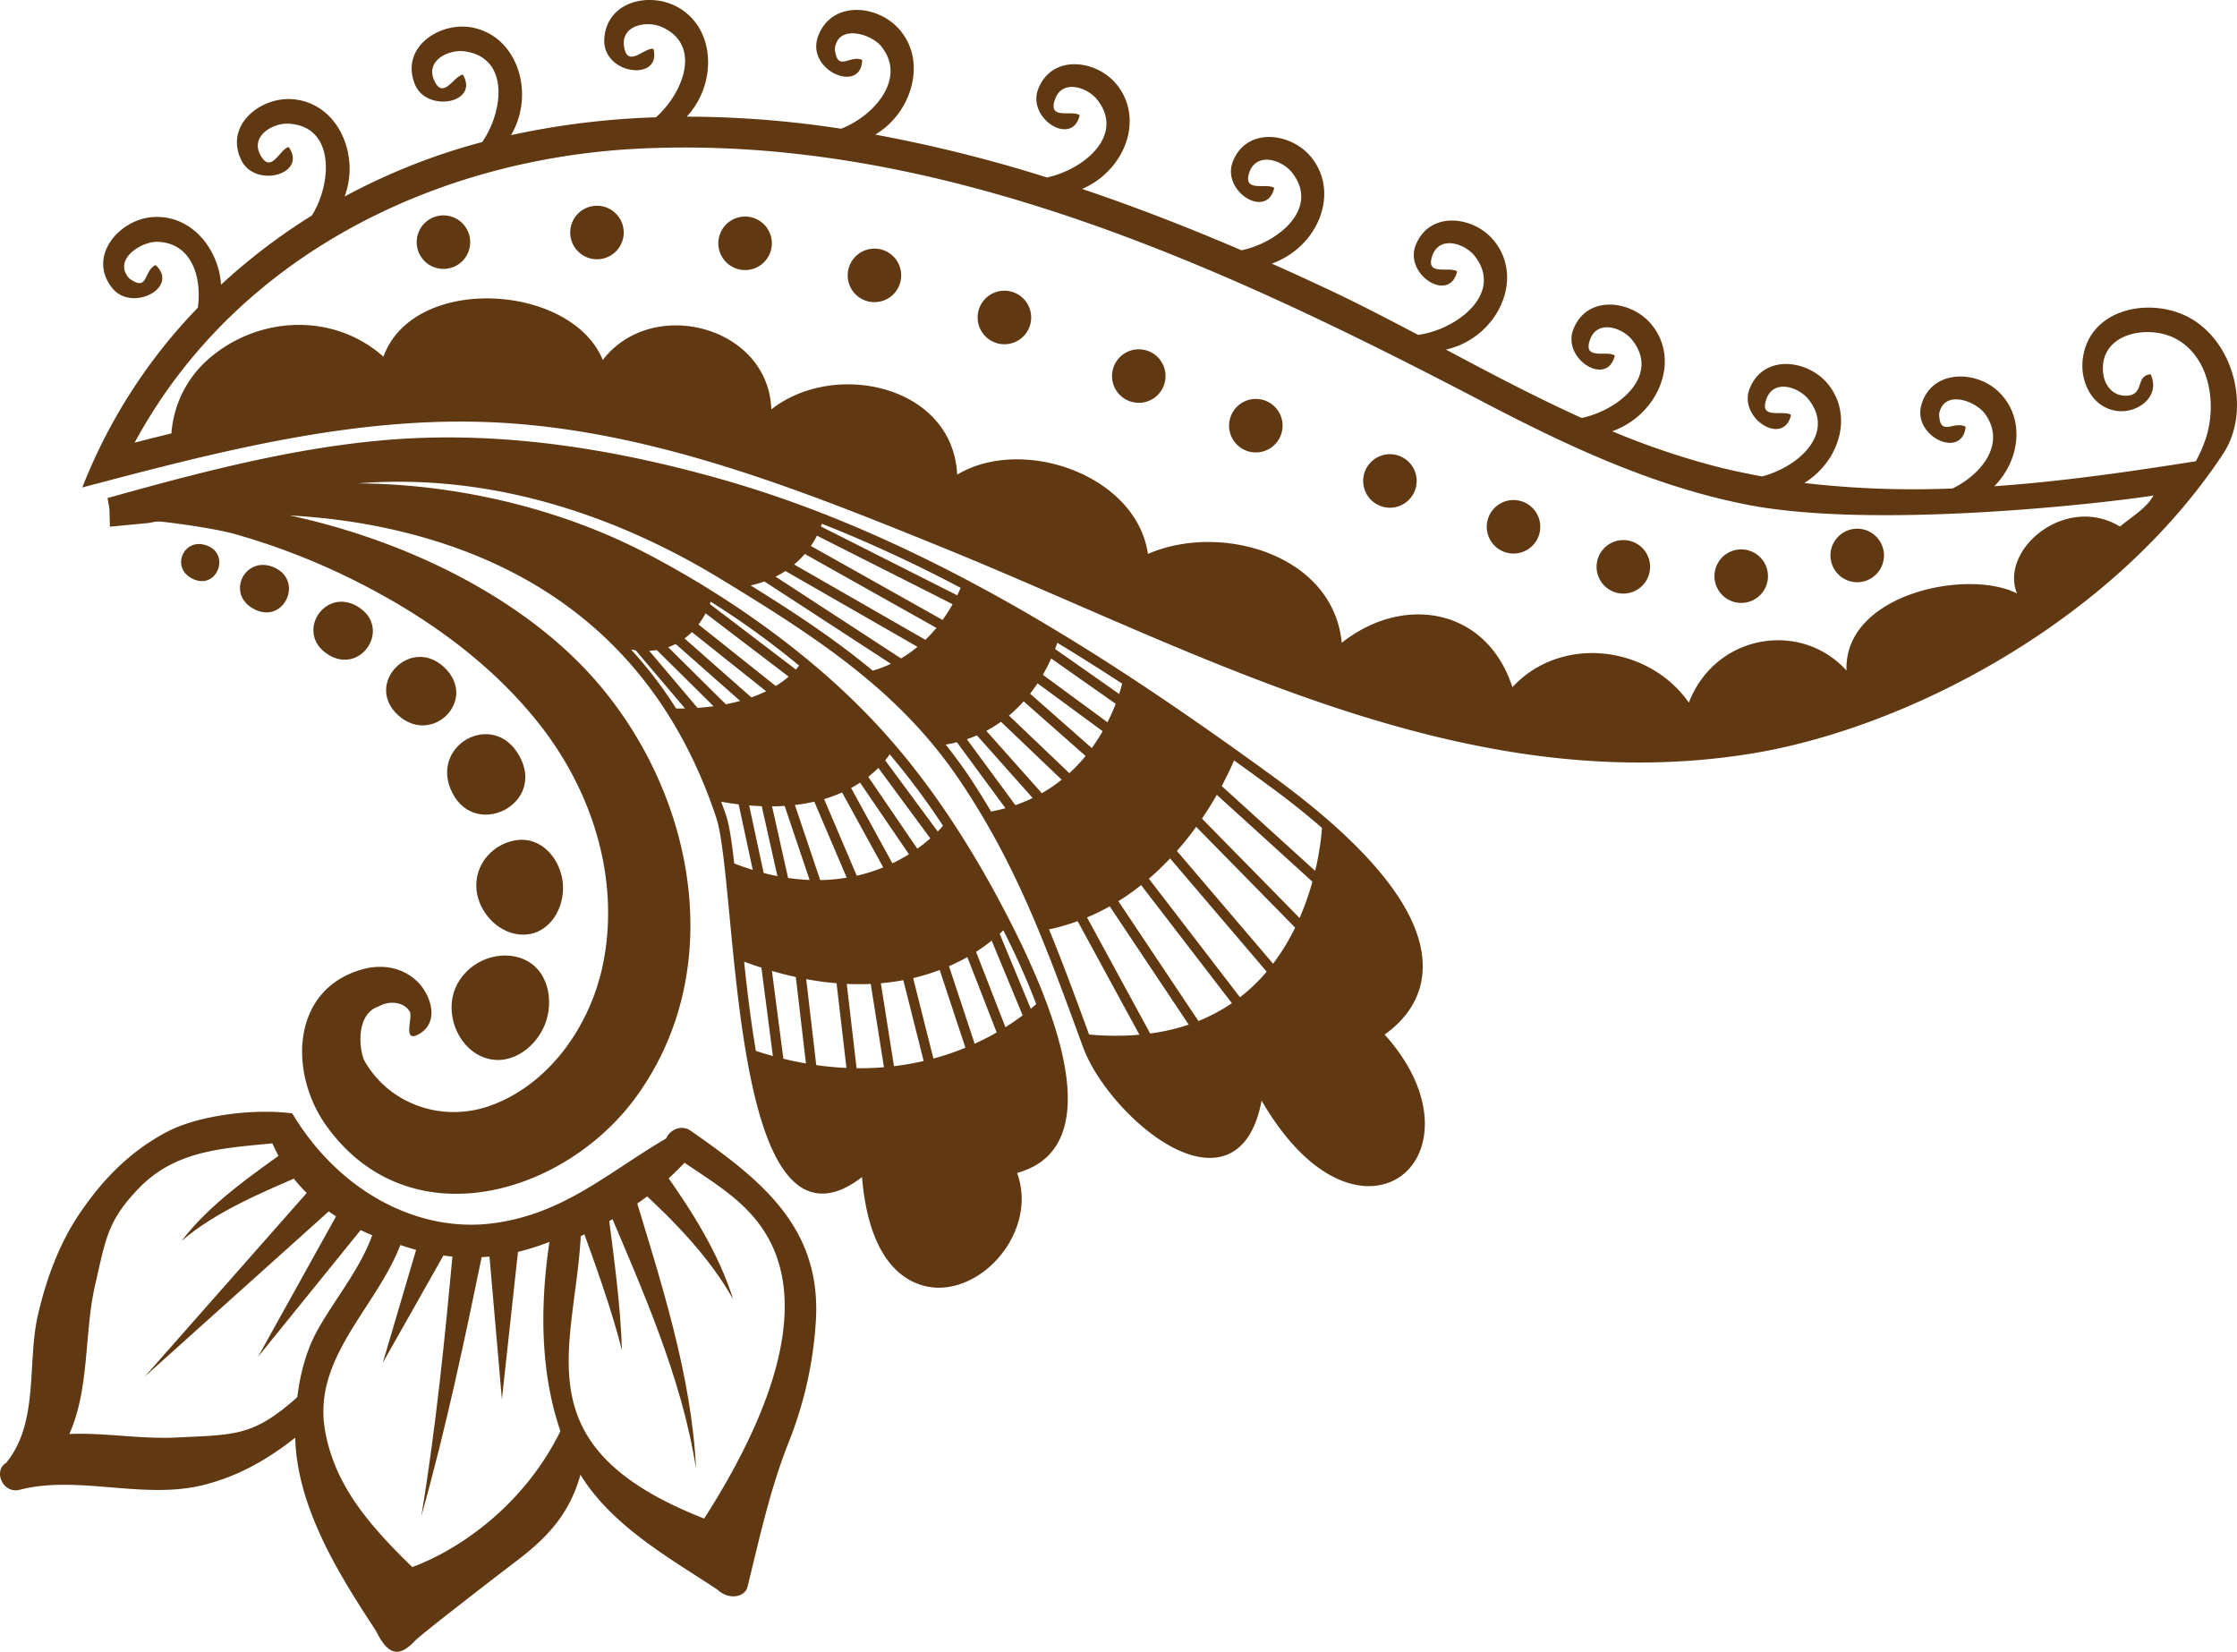 <svg xmlns="http://www.w3.org/2000/svg" viewBox="0 0 1062.74 784.62"><defs><style>.cls-1{fill:#603913;}</style></defs><g id="Layer_2" data-name="Layer 2"><g id="Layer_2-2" data-name="Layer 2"><path class="cls-1" d="M446.18,259.42c123,49.87,246.1,120.07,383.55,98.92,74.88-11.53,173.55-62.59,226.49-142.89,12.54-19,6.49-50.08-13.87-63.23-18.32-11.84-49.72-6.8-52.87,18.27-1.4,11.08,4.63,23.41,16.6,24.75,9.53,1.08,20.53-6.92,15.62-17.45-7.46.61-2.62,10-11.68,10.19-6.25.11-10.15-4.86-10.84-10.59-2.26-19.3,21.82-23.68,35-16.2,15.65,8.86,18.86,30.34,14,46.26a64.8,64.8,0,0,1-5,11.64c-31.54,5-63.58,9.63-95.72,11.88a39.9,39.9,0,0,0,5.94-7.86c6.79-12.08,6.47-27.16-4.09-37.19-11.12-10.48-32.6-10.32-36.75,7.37-3.15,14.43,19.72,24.88,21.27,9.41-5.73-3-12.28,5.16-12.6-6.09,2.21-11.89,17.57-6.16,22,.25,9.76,13.95-1.75,28.37-15.61,35.17a448.72,448.72,0,0,1-70.42-2.6,38.76,38.76,0,0,0,10.48-9.59c8.29-11.07,9.92-26.08.76-37.38-9.62-11.82-31-14.49-37.38,2.53-5,13.88,16.33,27.25,19.82,12.13-3.65-2.64-15.27,2.53-11.75-7.48,3.45-9.82,15.4-5.84,20.13.17,12.82,16.34-5.15,32.08-22.17,36.5-8.35-1.54-16.68-3.3-25-5.56a367.42,367.42,0,0,1-46.18-15.9,38.53,38.53,0,0,0,18-13.23c8.28-11.06,10-26.07.75-37.39-9.62-11.81-31-14.48-37.33,2.54-5.06,13.88,16.27,27.2,19.82,12.13-3.7-2.63-15.32,2.48-11.79-7.52,3.45-9.78,15.44-5.8,20.12.21,13.34,16.93-6.61,33.28-24.09,36.95-21.88-9.89-43.22-21.16-64.46-32.48a38.08,38.08,0,0,0,22.11-14.34c8.28-11.12,9.93-26.07.71-37.39-9.63-11.85-30.95-14.48-37.33,2.49-5.05,13.93,16.32,27.25,19.82,12.13-3.66-2.64-15.27,2.54-11.79-7.47,3.44-9.82,15.43-5.84,20.16.16,14,17.89-8.87,35.09-26.92,37.42-14.32-7.51-28.64-15-43.16-21.79q-13-6.14-26.36-12.05a38.76,38.76,0,0,0,18-13.21c8.28-11.08,9.92-26.09.71-37.4-9.63-11.81-31-14.48-37.34,2.54-5,13.88,16.32,27.2,19.82,12.13-3.65-2.64-15.27,2.53-11.79-7.53C597.12,72,609.11,76,613.84,82c13.29,16.93-6.56,33.22-24.05,36.89-24.54-10.53-49.9-20.45-75.71-29.14a38.51,38.51,0,0,0,15.66-12.31c8.28-11.07,9.92-26.08.7-37.39-9.63-11.81-31-14.48-37.33,2.54-5.05,13.88,16.33,27.24,19.82,12.13-3.66-2.64-15.27,2.53-11.74-7.48,3.39-9.82,15.39-5.83,20.11.17,13.25,16.88-6.45,33.17-23.94,36.89A682.06,682.06,0,0,0,415.8,63.94a38,38,0,0,0,13-13c7.13-11.91,7.75-27.23-2.33-37.83C416,2.13,395.14.43,388.73,17c-6.32,16.44,20.52,27.88,20.87,11.48-5.94-2.64-11.74,6.08-13-5.15,1.29-12,17-7.42,22-1.39,12.37,15.17-3.22,33.06-19,39.21a485.05,485.05,0,0,0-73.33-5.74,38.37,38.37,0,0,0,8.87-16.22c3.5-13.46-.21-28.32-12.89-35.64C309.08-4,288.58.3,287.11,18s27.53,21,23.3,5.17c-4.48-.58-12.3,9.42-13.93-1.08-1.54-10.22,10.88-12.39,17.86-9.29,19.11,8.39,10.5,31.09-2.7,42.91a380,380,0,0,0-68.86,8.48A37.89,37.89,0,0,0,248,44.44c-.18-14.4-8.37-28.17-23.26-31.29-15.54-3.28-35,9.31-27.53,27.13,5.81,13.39,30.58,8.64,22.71-4.81-4.45.61-9.39,12.33-13.68,2.62-4.22-9.48,7.14-14.82,14.71-13.68,21.12,3.12,18.25,28.28,8.16,43.05a299.18,299.18,0,0,0-65.39,25.88,38,38,0,0,0,2.19-16.89C164.46,62.07,155.19,49,140,47.22,124.26,45.3,106,59.48,114.9,76.6c7,12.84,31.23,6,22.26-6.75-4.38,1-8.3,13.12-13.42,3.85-5-9.09,5.92-15.41,13.54-14.94,21.9,1.34,20.49,28.18,10.9,43.59A287.92,287.92,0,0,0,105,135.24a35.65,35.65,0,0,0-1.66-8.92C99,112.56,87.16,101.79,72,103.17c-15.81,1.42-30.79,19.13-18.4,34,9.49,11.1,31.77-.71,20.31-11.26-5.85,2.7-3.29,13-12.46,6.38-8.15-8.91,5.68-17.7,13.48-17.43C91,115.44,96,131.56,94,146.15A257.68,257.68,0,0,0,39.1,231.56c64.32-17,130.27-34.36,197.36-30.84C309.48,204.54,379.23,232.25,446.18,259.42ZM286.36,171c-14.79-36.32-89.88-41.06-104.21-1.56C158.17,148,121.52,150,98,171.5a51.81,51.81,0,0,0-16.56,34.38c-5.83,1.41-11.67,2.88-17.48,4.38C111.6,122.17,206.09,75.4,303.6,70.6c142-6.95,277.59,55.83,400.41,120,40.13,21,81,40.24,125.68,49.08,60.25,11.93,170-.59,193.37-4.31-3.25,6-10.49,10.2-15.92,14.75-25.93-15.7-57.37,11-48.91,31.78-23.74-12-82.36.34-81,36.61-22.06-24.22-62.58-17-74.89,15.26-19.09-27.22-60.63-32.39-83.84-7.34-12.15-37.63-51.74-44.37-81.08-21.08-4-42.11-57.61-57.27-92.06-42.22-5.58-37.85-60-56.16-90.62-37.66-2.11-42.52-58.35-54.59-88.3-31C365.1,154.86,309.8,140.47,286.36,171Z"/><path class="cls-1" d="M883.07,276.54A12.71,12.71,0,1,1,895,263.05,12.72,12.72,0,0,1,883.07,276.54Z"/><path class="cls-1" d="M828,286.37a12.71,12.71,0,1,1,11.89-13.49A12.7,12.7,0,0,1,828,286.37Z"/><path class="cls-1" d="M772,281.94a12.71,12.71,0,1,1,11.89-13.49A12.73,12.73,0,0,1,772,281.94Z"/><path class="cls-1" d="M719.83,262.92a12.71,12.71,0,1,1,11.89-13.48A12.71,12.71,0,0,1,719.83,262.92Z"/><path class="cls-1" d="M661.15,241.14A12.71,12.71,0,1,1,673,227.65,12.72,12.72,0,0,1,661.15,241.14Z"/><path class="cls-1" d="M597.42,214.89a12.71,12.71,0,1,1,11.88-13.48A12.72,12.72,0,0,1,597.42,214.89Z"/><path class="cls-1" d="M541.81,191.32a12.71,12.71,0,1,1,11.88-13.48A12.71,12.71,0,0,1,541.81,191.32Z"/><path class="cls-1" d="M478,163.5A12.72,12.72,0,1,1,489.86,150,12.73,12.73,0,0,1,478,163.5Z"/><path class="cls-1" d="M416.22,143.5A12.71,12.71,0,1,1,428.11,130,12.71,12.71,0,0,1,416.22,143.5Z"/><path class="cls-1" d="M354.77,128.26a12.71,12.71,0,1,1,11.89-13.49A12.72,12.72,0,0,1,354.77,128.26Z"/><path class="cls-1" d="M284.41,123.13a12.71,12.71,0,1,1,11.88-13.49A12.72,12.72,0,0,1,284.41,123.13Z"/><path class="cls-1" d="M211.46,127.71a12.71,12.71,0,1,1,11.89-13.49A12.7,12.7,0,0,1,211.46,127.71Z"/><path class="cls-1" d="M447.63,611.64c20.7-1.3,39-22.84,37.68-44.29a35.6,35.6,0,0,0-2.12-10.15c.13-.05.28-.06.41-.11,7-2.26,25.52-8.25,23.53-39.88-1.23-19.56-10.19-45.88-26.65-78.37-19.79-38.92-41-70.26-64.91-95.73-29.13-31.07-67.77-58.94-108-80-45.63-23.85-96.24-33.32-137.62-33.49,67.12-5.41,127.33,18,171.78,45,47.11,28.61,85.46,53.75,113.73,95.39,26.89,39.62,41.08,78.28,57.45,123l1.67,4.53c8.35,22.73,40,55.23,63.17,52.29,8-1,17.77-6.66,21.6-27,20.57,35.34,43.36,43.84,58.32,39.6,12.63-3.52,20.12-15.83,19.15-31.24-.58-9.23-4.39-23.46-19-39.74,5.57-4.07,19.31-15,18-35.09-1.57-25-25.9-54.82-72.33-88.49-49.25-35.78-87.84-61-125.07-82-48.08-27-92.88-46.18-136.88-58.55-56.11-15.77-105.92-21.85-152.34-18.75-49,3.32-98.42,17-138.12,28l.9,4.68.23,8.94,18.29-1.75C77,247.14,136,236.89,200.18,255c70.21,19.8,117.36,64.79,140.17,133.66,2.47,7.48,4.21,25.33,6.18,45.93,4.88,51.09,11.52,121,37.46,131.13,7.55,2.92,16.15.71,25.53-6.61C413.7,609.71,439.64,612.14,447.63,611.64Zm153-240c10.36,7.47,19.51,14.72,27.54,21.77H628c0,.48-2.31,48.38-35,77.08-18.91,16.62-44.35,23.66-75.57,20.94l-.06-.09c-6.22-17-12.32-33.56-19-49.86,56-12,82.32-67.12,87.9-80.26C591,364.61,595.71,368,600.66,371.64ZM533.1,324.73c-2.17,8.79-15.16,52-62.28,60.75-3.59-6.07-7.36-12.14-11.46-18.19-3.26-4.71-6.6-9.23-10.07-13.6,36.28-6.29,49.58-37.93,53-48.37C512.25,311.38,522.49,317.81,533.1,324.73Zm-76.74-45.51c-3.07,7.5-14.88,31.6-41.76,39.35-17.38-14.48-36.73-27.31-58-40.48,23.82-5.37,31.67-22.63,33.87-29.31A669.19,669.19,0,0,1,456.36,279.22ZM321.22,336.57a196.71,196.71,0,0,0-21.39-28c8.69,1.46,16.35.26,22.79-3.58,9.16-5.45,13.41-14.64,15-19.19a397.62,397.62,0,0,1,42,30.36C375.72,321.49,360.91,336.7,321.22,336.57Zm27.59,73.58c-1.12-10.25-2.34-18.29-3.93-23-.7-2.15-1.5-4.21-2.25-6.31,52.64,9.35,74-13.67,80.05-22.51A352.93,352.93,0,0,1,448,392.26C443,398.12,409.22,433.58,348.81,410.15Zm10.28,89c-2.35-13.84-4.13-28.49-5.57-42.34,73.4,27.29,113.24-5.07,123.14-14.9a368.87,368.87,0,0,1,15.62,35C485.83,483,437.64,524.82,359.09,499.19Z"/><path class="cls-1" d="M575.39,374.23a2.32,2.32,0,0,1,3.89-1.87l48.24,43.81a2.37,2.37,0,0,1,.16,3.31,2.33,2.33,0,0,1-3.29.16l-48.24-43.83A2.35,2.35,0,0,1,575.39,374.23Z"/><path class="cls-1" d="M565.59,389.17a2.34,2.34,0,0,1,4-1.78l49.62,50.52a2.31,2.31,0,0,1-.05,3.29,2.35,2.35,0,0,1-3.32,0l-49.61-50.52A2.26,2.26,0,0,1,565.59,389.17Z"/><path class="cls-1" d="M554,404.87a2.33,2.33,0,0,1,.83-2,2.39,2.39,0,0,1,3.36.26l48.33,56.66a2.38,2.38,0,1,1-3.62,3.1L554.6,406.27A2.42,2.42,0,0,1,554,404.87Z"/><path class="cls-1" d="M540.51,417.66a2.38,2.38,0,0,1,4.27-1.6l45.51,59.23a2.38,2.38,0,1,1-3.77,2.9L541,419A2.37,2.37,0,0,1,540.51,417.66Z"/><path class="cls-1" d="M525.61,427.55a2.38,2.38,0,0,1,4.36-1.47l40.2,60.16a2.38,2.38,0,1,1-4,2.64L526,428.73A2.48,2.48,0,0,1,525.61,427.55Z"/><path class="cls-1" d="M510.53,434.47a2.38,2.38,0,0,1,4.46-1.29l31.73,58.3a2.39,2.39,0,0,1-4.19,2.28l-31.72-58.3A2.38,2.38,0,0,1,510.53,434.47Z"/><path class="cls-1" d="M469.91,443.59a2.38,2.38,0,0,1,4.58-1.06l16.18,39a2.38,2.38,0,1,1-4.4,1.82l-16.18-39A2.34,2.34,0,0,1,469.91,443.59Z"/><path class="cls-1" d="M458.46,451.47a2.38,2.38,0,0,1,4.6-1l15.66,40.21a2.38,2.38,0,1,1-4.44,1.74l-15.66-40.21A2.67,2.67,0,0,1,458.46,451.47Z"/><path class="cls-1" d="M445.77,458.56a2.31,2.31,0,0,1,1.66-2.34,2.38,2.38,0,0,1,3,1.48l13.27,40.12a2.28,2.28,0,0,1-1.54,2.9,2.39,2.39,0,0,1-3-1.48l-13.27-40.12A2.77,2.77,0,0,1,445.77,458.56Z"/><path class="cls-1" d="M428.81,464.08a2.38,2.38,0,0,1,4.69-.73l10.35,41.14a2.39,2.39,0,0,1-4.63,1.16l-10.35-41.14A2.12,2.12,0,0,1,428.81,464.08Z"/><path class="cls-1" d="M413.36,465.21a2.35,2.35,0,0,1,2-2.47,2.39,2.39,0,0,1,2.74,1.95L425,508.31a2.35,2.35,0,0,1-2,2.69,2.38,2.38,0,0,1-2.73-1.95l-6.92-43.63A1.49,1.49,0,0,1,413.36,465.21Z"/><path class="cls-1" d="M397.27,465.69a2.39,2.39,0,0,1,4.75-.43l5.17,44.27a2.39,2.39,0,0,1-4.74.55l-5.17-44.27A.45.45,0,0,0,397.27,465.69Z"/><path class="cls-1" d="M378,463.31a2.33,2.33,0,0,1,2.11-2.44,2.36,2.36,0,0,1,2.64,2l5.17,44.3a2.33,2.33,0,0,1-2.11,2.57,2.36,2.36,0,0,1-2.63-2L378,463.43A.49.49,0,0,1,378,463.31Z"/><path class="cls-1" d="M361.61,458.75a2.38,2.38,0,0,1,4.74-.46l5.78,44.41a2.39,2.39,0,1,1-4.73.62l-5.77-44.41C361.62,458.86,361.62,458.8,361.61,458.75Z"/><path class="cls-1" d="M415.84,362.21a2.39,2.39,0,0,1,4.3-1.56L446.24,396a2.39,2.39,0,1,1-3.84,2.83l-26.1-35.37A2.4,2.4,0,0,1,415.84,362.21Z"/><path class="cls-1" d="M407.33,369.31a2.39,2.39,0,0,1,4.35-1.49l25,36.64a2.38,2.38,0,1,1-3.94,2.68l-25-36.63A2.35,2.35,0,0,1,407.33,369.31Z"/><path class="cls-1" d="M399.31,374.6a2.39,2.39,0,0,1,4.47-1.31l20.89,38.1a2.38,2.38,0,0,1-4.17,2.29L399.6,375.6A2.49,2.49,0,0,1,399.31,374.6Z"/><path class="cls-1" d="M386.49,379.58a2.38,2.38,0,0,1,4.56-1.08l16.11,37.79a2.38,2.38,0,1,1-4.38,1.87l-16.11-37.79A2.82,2.82,0,0,1,386.49,379.58Z"/><path class="cls-1" d="M372.25,381.07a2.39,2.39,0,0,1,4.64-.91l13.2,39.17a2.37,2.37,0,1,1-4.5,1.52l-13.22-39.17A2.63,2.63,0,0,1,372.25,381.07Z"/><path class="cls-1" d="M361.51,381.14a2.39,2.39,0,0,1,4.71-.66l8.3,37.09a2.39,2.39,0,1,1-4.66,1l-8.3-37.09C361.54,381.39,361.52,381.27,361.51,381.14Z"/><path class="cls-1" d="M350.77,381.23a2.38,2.38,0,0,1,4.7-.65l7.6,35.34a2.38,2.38,0,0,1-4.66,1l-7.59-35.34A2.27,2.27,0,0,1,350.77,381.23Z"/><path class="cls-1" d="M496.1,309.41a2.39,2.39,0,0,1,3.75-2.1l34.35,24.11a2.38,2.38,0,1,1-2.74,3.9l-34.35-24.11A2.37,2.37,0,0,1,496.1,309.41Z"/><path class="cls-1" d="M489.68,321.16a2.3,2.3,0,0,1,.46-1.56,2.37,2.37,0,0,1,3.32-.51l34.43,25.3a2.35,2.35,0,0,1,.5,3.32,2.38,2.38,0,0,1-3.33.52l-34.42-25.3A2.34,2.34,0,0,1,489.68,321.16Z"/><path class="cls-1" d="M484.29,330.45a2.33,2.33,0,0,1,.59-1.72,2.38,2.38,0,0,1,3.36-.22l32.23,28.42a2.38,2.38,0,1,1-3.14,3.58l-32.24-28.42A2.39,2.39,0,0,1,484.29,330.45Z"/><path class="cls-1" d="M473.55,340.08a2.38,2.38,0,0,1,4-1.87l31.12,29.68a2.38,2.38,0,1,1-3.29,3.45l-31.11-29.68A2.37,2.37,0,0,1,473.55,340.08Z"/><path class="cls-1" d="M462,346.18a2.35,2.35,0,0,1,.79-1.93,2.38,2.38,0,0,1,3.36.19l30.19,33.93a2.38,2.38,0,0,1-3.56,3.17l-30.19-33.93A2.36,2.36,0,0,1,462,346.18Z"/><path class="cls-1" d="M453.3,350.23a2.27,2.27,0,0,1,1-2,2.35,2.35,0,0,1,3.26.51l25.62,34.82a2.3,2.3,0,0,1-.53,3.23,2.33,2.33,0,0,1-3.25-.52l-25.63-34.82A2.25,2.25,0,0,1,453.3,350.23Z"/><path class="cls-1" d="M384.6,251.35a2.37,2.37,0,0,1,.24-1.21,2.31,2.31,0,0,1,3.13-1.07l68.32,34.5a2.43,2.43,0,0,1,1.07,3.2,2.33,2.33,0,0,1-3.14,1.08L385.9,253.34A2.4,2.4,0,0,1,384.6,251.35Z"/><path class="cls-1" d="M381,261.12a2.59,2.59,0,0,1,.26-1.27,2.23,2.23,0,0,1,3.08-1l65,36.51a2.45,2.45,0,0,1,.95,3.23,2.22,2.22,0,0,1-3.08,1l-65-36.51A2.42,2.42,0,0,1,381,261.12Z"/><path class="cls-1" d="M371.18,268.91a2.41,2.41,0,0,1,.31-1.34,2.38,2.38,0,0,1,3.25-.88l65.64,37.67a2.38,2.38,0,1,1-2.37,4.12l-65.64-37.66A2.31,2.31,0,0,1,371.18,268.91Z"/><path class="cls-1" d="M362,274.26a2.3,2.3,0,0,1,.38-1.45,2.4,2.4,0,0,1,3.3-.7l63.49,41.39a2.38,2.38,0,0,1-2.6,4L363,276.11A2.36,2.36,0,0,1,362,274.26Z"/><path class="cls-1" d="M333,288.61a2.39,2.39,0,0,1,3.83-2l42,32a2.38,2.38,0,1,1-2.88,3.78l-42-32A2.37,2.37,0,0,1,333,288.61Z"/><path class="cls-1" d="M326.4,297.39a2.37,2.37,0,0,1,3.86-2l39.6,31.54a2.39,2.39,0,0,1-3,3.73l-39.59-31.54A2.38,2.38,0,0,1,326.4,297.39Z"/><path class="cls-1" d="M319,303.23a2.33,2.33,0,0,1,.59-1.72,2.37,2.37,0,0,1,3.36-.22l34.76,30.65a2.39,2.39,0,0,1-3.16,3.58l-34.75-30.66A2.32,2.32,0,0,1,319,303.23Z"/><path class="cls-1" d="M310.23,306.17a2.39,2.39,0,0,1,4.06-1.85l31.19,30.88a2.38,2.38,0,0,1-3.35,3.39l-31.19-30.88A2.42,2.42,0,0,1,310.23,306.17Z"/><path class="cls-1" d="M301.36,307.41a2.29,2.29,0,0,1,.87-1.93,2.44,2.44,0,0,1,3.36.32L332,337a2.25,2.25,0,0,1-.34,3.24,2.45,2.45,0,0,1-3.36-.32l-26.43-31.17A2.28,2.28,0,0,1,301.36,307.41Z"/><path class="cls-1" d="M51.53,238.87c75-7,169.06,21.95,222.69,75.08,53.24,52.74,74.56,141.9,28.55,206.32-33.94,47.51-108.76,69.52-148,14.1-17.6-24.9-16.71-65.15,18.41-74.2C182,458,191.27,459.65,198,466s11.3,19.88.58,25.46c-7.34,3.82-2.43-8.26-3.86-10.81-2.85-5.05-10.28-5.32-14.7-2.62-10.15,3.14-9.92,18-7.15,25.36,11.66,21.12,36.84,29.76,59.24,22.1,27.93-9.56,48-37.27,54.24-66.93,8.53-40.88-5-83-30.55-115.13-24-30.23-56.9-53-91.44-69.68A323.86,323.86,0,0,0,111,253.53c-10-2.8-45.14-8.21-58.79-6.76A20,20,0,0,0,51.53,238.87Z"/><path class="cls-1" d="M197.44,779.11c5.36-4.91,37.71-29.85,48.17-37.81,14.05-10.67,24.92-21.92,30.14-40.79,14.95,24.26,41.64,39.17,65.12,54.6,5.4,5.16,13,3.52,14.22-1.23,6-24.3,10.61-45.92,19.46-68.44a185.75,185.75,0,0,0,13.1-58.85c2.29-44.26-26.87-66.61-59.43-89.41-4.66-3.27-10.12-.34-11.74,3.6-27.88,16.31-49.06,36.29-83.21,40.41-34.71,4.17-72.05-14.93-94.42-52.31-18.34-2.45-44.69,1-59.26,8.63C62.13,546.65,49.15,559.8,38.12,576c-10,14.64-16.07,31.35-20.07,48.49-5.26,22.53.57,50.84-14.83,70-.1.13-.16.26-.26.39-6.34,3.58-1.72,14.9,6.47,12.78,27.67-7.16,58.79,4.93,87.41-2.31,16.78-4.24,30.44-12.23,43.4-22.41.88,33.06,20.61,64.76,38.37,91.72C184.63,787,190,787.13,197.44,779.11ZM325.2,552.33c12.24,8.34,25.19,16,34.45,27.77,29.22,36.93,4.78,94.58-25.12,141.24-86.9-34-61.69-79.77-58.62-134.11C295.05,577.55,309.43,568.89,325.2,552.33ZM83.52,682.85c-17,.82-33.89-2.42-50.6-1.67,9.75-21.6,7-48.2,12.32-71,5-21.65,5.79-30.49,21.17-46.19,17.37-17.73,40.13-18.58,63-20.88,9,20.75,26.83,35.16,47.43,43.67-5.91,16.15-17.16,29.51-25.61,44.35-5.65,9.93-8.59,21.18-10,32.55C120.28,682.32,112,681.48,83.52,682.85Zm70.89-3.39c-6-34.49,24.29-58.08,35.78-88.07,24.48,8.53,47.71,7.67,70.84-1.48-4.42,29.65-4.57,61.44,5.21,89.89-17.45,35.58-48.6,56.59-70.39,64.58C174.45,723.58,158.91,705,154.41,679.46Z"/><path class="cls-1" d="M301.24,566.76c12.7,41.91,27.42,86.89,29.42,130.94-6.64-43.22-25.89-86-42.84-126l13.42-4.93Z"/><path class="cls-1" d="M314.84,555.77c13.39,18.65,26.57,39.38,33.45,61.42-11-19.65-27.62-36.81-44.12-51.9,3.55-3.18,7.12-6.35,10.67-9.52Z"/><path class="cls-1" d="M288.84,575.5c2.83,21.83,5.91,43.88,6.64,65.9-5.42-21.21-13.13-41.95-20.53-62.53l13.89-3.37Z"/><path class="cls-1" d="M229.62,593.3c-8.73,42.5-17.7,85.15-29.48,126.93,7.09-42.69,11.33-85.94,15.34-129l14.14,2.08Z"/><path class="cls-1" d="M246.38,591.89q-4,36.4-7.94,72.8-3.16-36.48-6.35-73l14.29.16Z"/><path class="cls-1" d="M212.85,592.49l-31,54.86q8.91-30.23,17.84-60.44l13.17,5.58Z"/><path class="cls-1" d="M160.35,571.67,68.82,653.86q40.68-46.12,81.37-92.26l10.16,10.07Z"/><path class="cls-1" d="M144.7,557.63c-19.69,8.62-42,17.67-58.44,31.85,13.34-17.67,33.64-31.47,51.39-44.3q3.54,6.23,7,12.45Z"/><path class="cls-1" d="M174.35,580.56q-25.89,32-51.8,64,20-36,40-72l11.84,8Z"/><path class="cls-1" d="M247.34,455.09c13.06,4.44,16.21,20.24,11.42,31.86s-17.58,20.36-30,14.89c-11.73-5.17-17.32-20.66-12.5-32.3C221.28,457.41,235.48,451.06,247.34,455.09Z"/><path class="cls-1" d="M246.15,399c12.08-1.17,20.54,10.05,21.29,21.13s-6.1,23.36-18.24,23.83c-11.44.44-21.52-9.83-22.8-21C225,410.4,234.74,400.13,246.15,399Z"/><path class="cls-1" d="M246.8,359.2c12.48,22.64-20.58,39.5-31.87,17.49C203.4,354.2,234.48,336.7,246.8,359.2Z"/><path class="cls-1" d="M211.18,317.12c16,15.43-5.87,37.15-21.93,22.71C172.65,324.9,195.21,301.69,211.18,317.12Z"/><path class="cls-1" d="M170.28,288.34c15.89,10.05,1.27,32.38-14.32,22.64C139.69,300.81,154.41,278.31,170.28,288.34Z"/><path class="cls-1" d="M130.4,269.61c13.92,6.35,4.59,26.6-9.15,20C106.62,282.59,116.43,263.2,130.4,269.61Z"/><path class="cls-1" d="M98.17,259.1c11.29,4,5.2,20.61-5.84,16.2C80.59,270.6,86.87,255,98.17,259.1Z"/></g></g></svg>